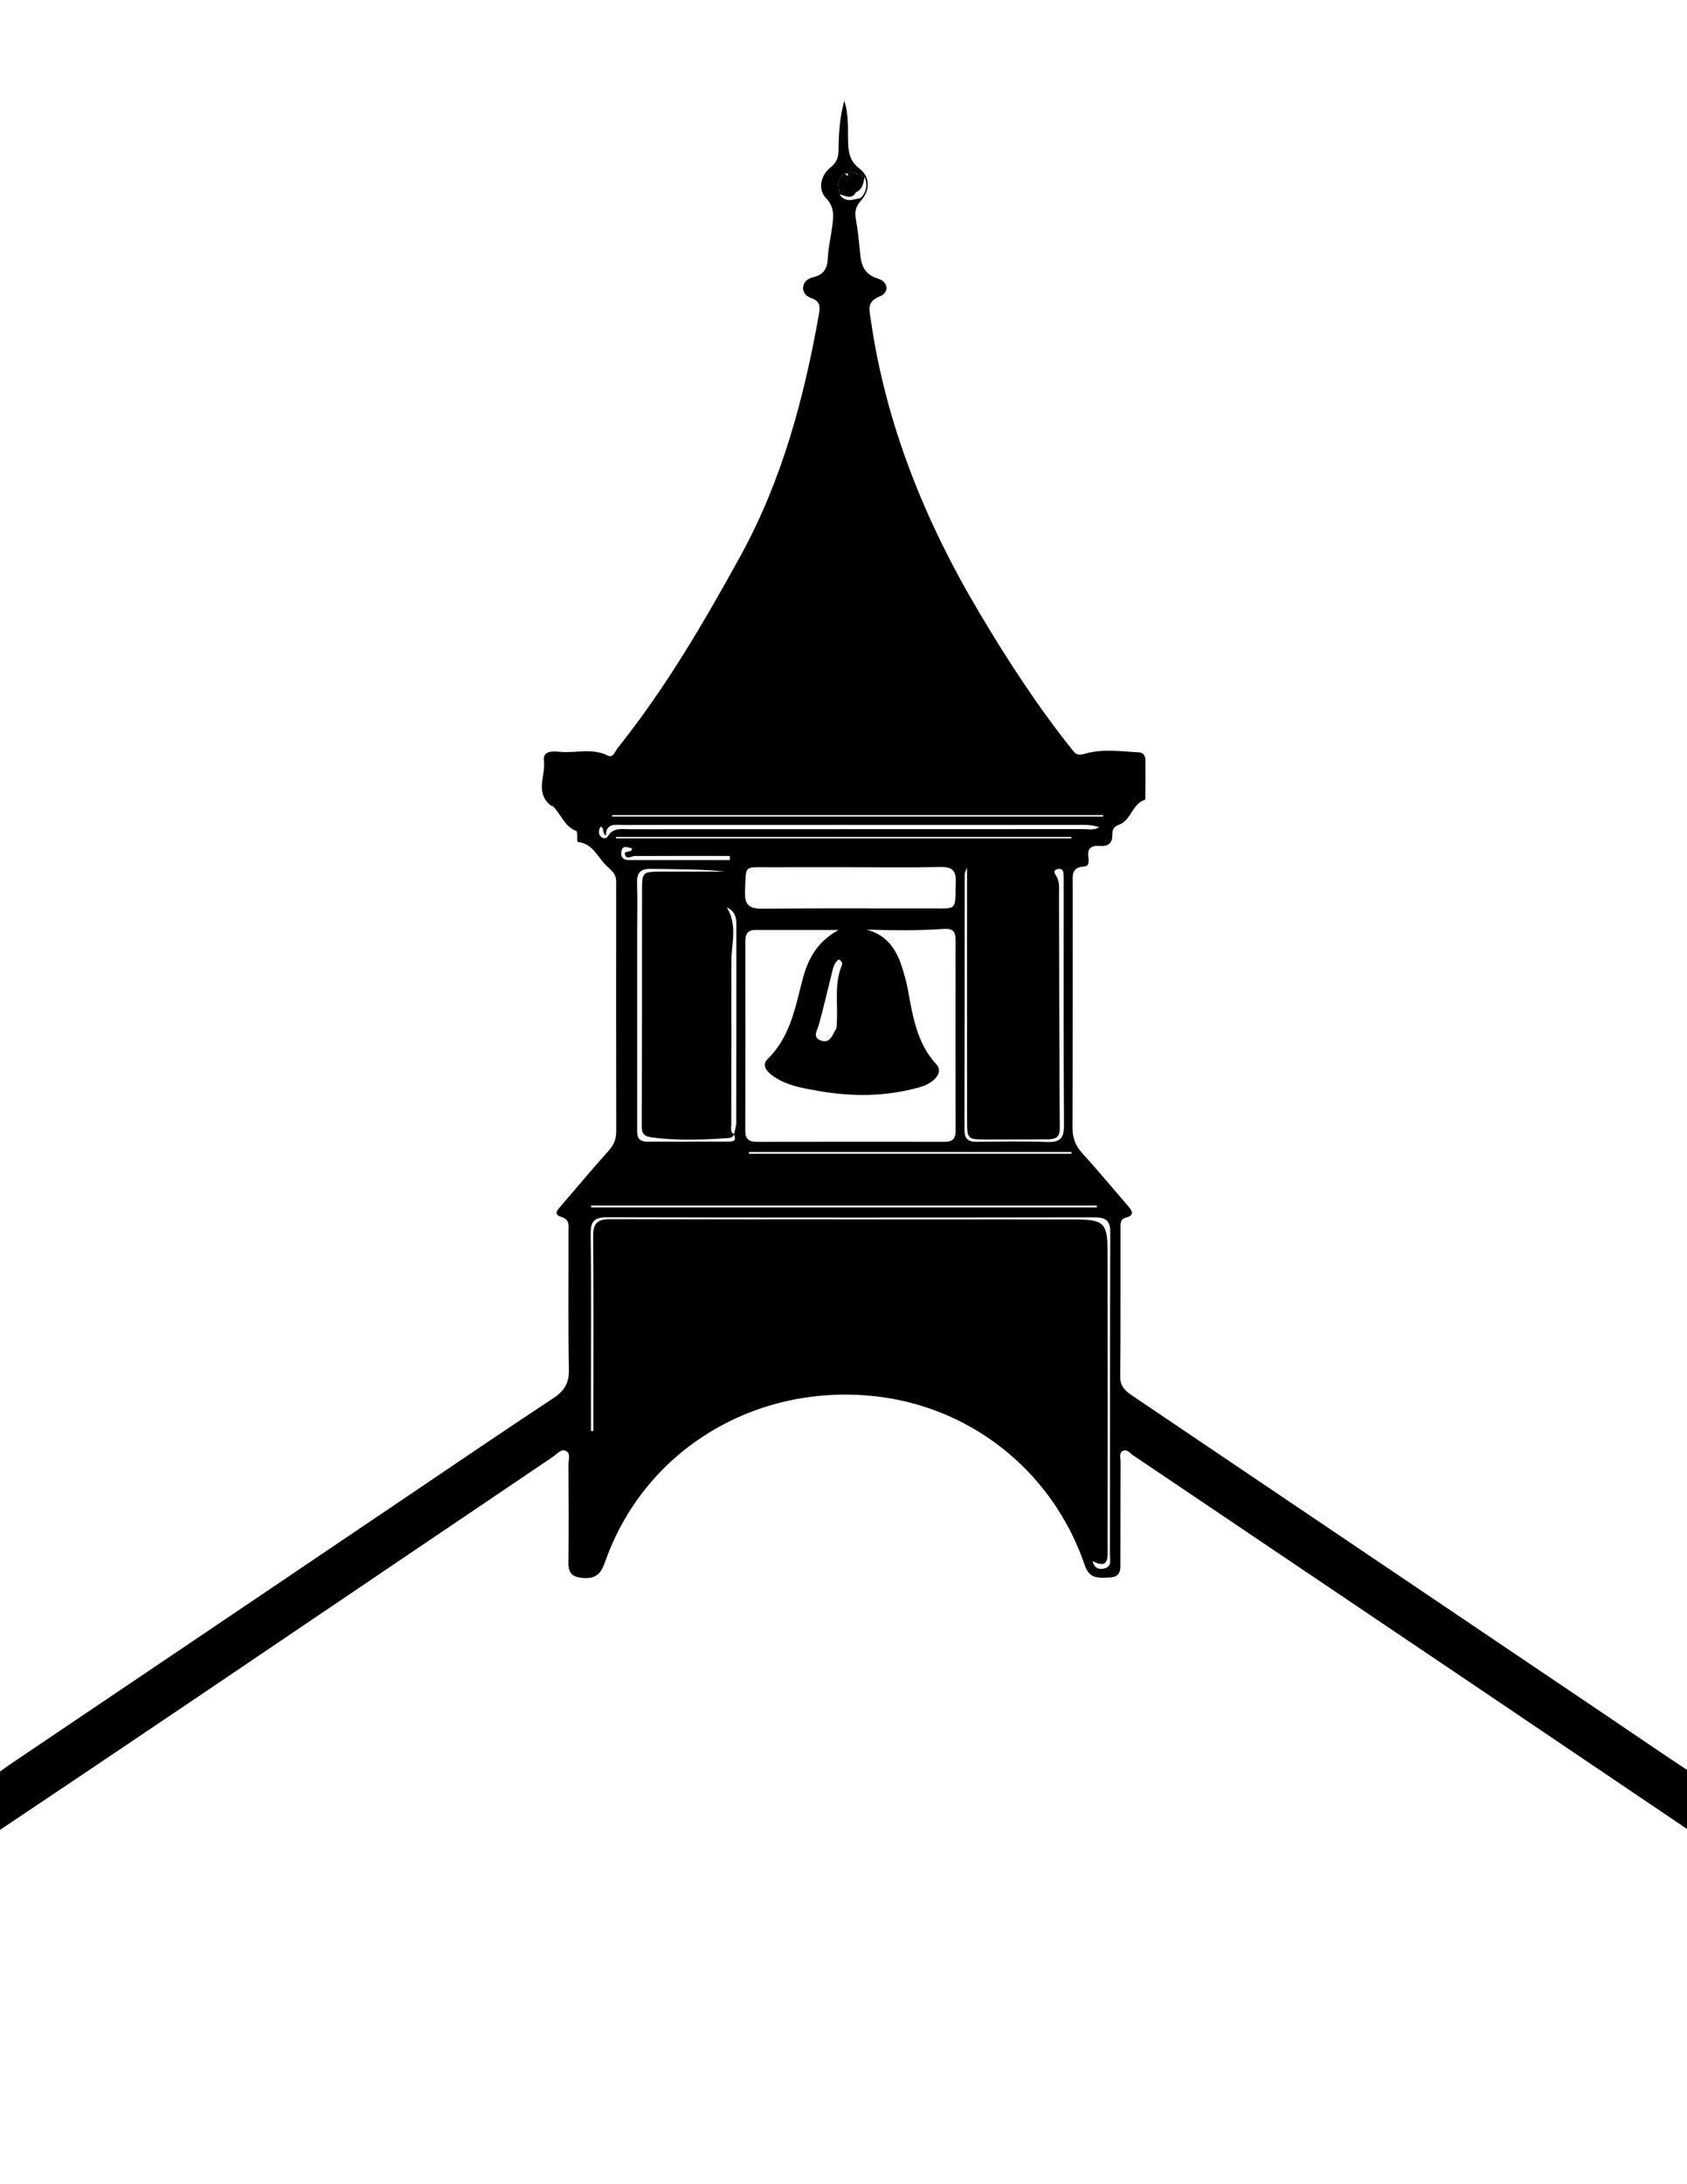 <?xml version="1.0" encoding="utf-8"?>
<!-- Generator: Adobe Illustrator 16.0.0, SVG Export Plug-In . SVG Version: 6.00 Build 0)  -->
<!DOCTYPE svg PUBLIC "-//W3C//DTD SVG 1.1//EN" "http://www.w3.org/Graphics/SVG/1.1/DTD/svg11.dtd">
<svg version="1.1" id="Layer_1" xmlns="http://www.w3.org/2000/svg" xmlns:xlink="http://www.w3.org/1999/xlink" x="0px" y="0px"
	 width="612px" height="792px" viewBox="0 0 612 792" enable-background="new 0 0 612 792" xml:space="preserve">
<g>
	<path fill-rule="evenodd" clip-rule="evenodd" d="M-4.511,647.138c1.733-3.097,5.306-5.457,12.408-10.236
		c46.733-31.443,93.397-62.979,140.091-94.477c17.573-11.854,35.084-23.795,52.792-35.466c4.034-2.659,5.681-5.553,5.596-10.292
		c-0.297-16.675-0.093-33.358-0.142-50.038c-0.006-2.104,0.651-4.394-2.693-5.409c-3.03-0.92-1.032-2.776,0.043-4.039
		c5.724-6.725,11.44-13.457,17.327-20.05c1.877-2.103,2.653-4.275,2.648-6.987c-0.05-30.152-0.036-60.304-0.018-90.456
		c0.001-2.678-1.427-3.827-3.5-5.749c-3.335-3.089-4.748-7.981-10.497-8.68c-0.324-0.04,0.133-3.7-0.51-3.949
		c-4.479-1.735-5.486-6.251-8.563-9.027c-0.102-0.091-0.368-0.007-0.484-0.093c-6.126-4.628-1.983-10.891-2.664-16.353
		c-0.475-3.813,3.354-3.432,5.899-3.215c5.743,0.491,11.643-1.468,17.287,1.356c1.935,0.968,2.614-1.545,3.535-2.695
		c17.295-21.637,31.11-45.244,44.361-69.286c15.341-27.829,23.268-57.589,28.705-88.219c0.481-2.718,0.353-4.598-2.759-5.663
		c-1.77-0.605-3.209-1.966-2.999-4.025c0.207-2.021,1.854-3.143,3.659-3.574c3.968-0.947,5.169-3.318,5.311-7.013
		c0.145-3.821,1.099-7.61,1.598-11.425c0.476-3.622,0.882-6.956-2.259-10.227c-3.031-3.156-2.038-8.23,1.666-11.166
		c2.24-1.776,2.847-3.72,2.869-6.245c0.051-6.009,0.45-11.995,2.081-17.864c1.713,5.072,1.235,10.201,1.405,15.279
		c0.126,3.643,0.732,6.699,4.113,9.27c3.853,2.929,3.972,7.808,0.55,11.602c-1.871,2.074-2.339,3.94-1.893,6.501
		c0.713,4.106,1.175,8.259,1.553,12.408c0.395,4.33,1.323,7.805,6.578,9.42c3.771,1.16,4.045,5.082,0.541,6.447
		c-4.739,1.845-3.754,4.786-3.271,8.135c5.465,38.195,19.679,73.416,39.569,106.774c10.155,17.03,20.924,33.653,33.395,49.243
		c1.277,1.595,1.79,2.528,4.903,1.619c6.195-1.809,12.98-0.811,19.521-0.465c1.552,0.082,2.269,1.367,2.282,2.758
		c0.043,4.648-0.006,9.296-0.023,13.944c-0.001,0.159-0.008,0.436-0.081,0.459c-4.796,1.507-4.964,7.454-9.451,9.068
		c-2.077,0.747-2.49,1.961-2.447,3.628c0.08,3.141-1.576,4.348-4.697,4.083c-3.043-0.259-4.387,0.996-4.015,3.947
		c0.179,1.418,0.442,3.391-1.559,3.511c-4.691,0.283-4.098,3.379-4.099,6.228c-0.012,29.51,0.04,59.021-0.064,88.532
		c-0.011,3.59,1.011,6.411,3.488,9.14c5.717,6.292,11.146,12.821,16.691,19.253c1.48,1.714,2.493,3.289-0.845,4.161
		c-2.185,0.57-1.931,2.41-1.933,3.97c-0.027,17.963,0.059,35.926-0.086,53.889c-0.026,3.492,2.081,5.159,4.608,6.861
		c21.567,14.532,43.122,29.083,64.684,43.624c36.807,24.822,73.613,49.642,110.418,74.462c9.467,6.385,18.862,12.869,28.434,19.105
		c2.984,1.942,4.304,4.177,4.11,7.588c-0.218,3.838-0.026,7.695-0.077,11.544c-0.014,1.087,0.202,2.376-0.968,3.07
		c-1.51,0.895-2.494-0.35-3.542-1.057c-27.603-18.621-55.188-37.264-82.792-55.879c-40.1-27.039-80.21-54.063-120.333-81.077
		c-1.051-0.708-2.038-2.189-3.427-1.602c-1.719,0.725-1.001,2.555-1.008,3.901c-0.055,12.029-0.014,24.058-0.053,36.087
		c-0.008,2.688,0.448,5.843-3.854,5.987c-3.787,0.127-7.294,0.783-9.049-4.374c-11.915-34.978-42.867-58.857-79.259-61.637
		c-42.536-3.249-80.772,20.922-94.646,59.992c-1.372,3.861-2.756,6.534-7.863,6.221c-4.126-0.253-5.619-1.675-5.572-5.543
		c0.142-11.867,0.076-23.736,0.009-35.604c-0.01-1.685,0.895-4.001-0.86-4.915c-1.804-0.94-3.295,1.105-4.724,2.069
		c-44.48,30.019-88.912,60.102-133.385,90.129c-22.784,15.385-45.629,30.688-68.463,46.004c-1.04,0.697-1.979,2.056-3.502,1.361
		c-1.495-0.683-1.038-2.201-1.167-3.434c-0.016-0.159-0.002-0.321-0.008-0.48C-6.139,654.065-6.244,650.234-4.511,647.138
		 M307.535,62.988l0.063-0.063c-0.368,0.003-0.735,0.006-1.104,0.008c-3.396,1.828-2.09,4.812-1.922,7.52
		c2.057,3.234,4.95,1.882,7.693,1.346c0.134-0.133,0.268-0.265,0.4-0.398c1.76-2.233,2.077-4.655,0.992-7.261
		c-0.816-0.362-1.632-0.724-2.447-1.085c-0.248-0.035-0.496-0.072-0.742-0.115c-0.723-0.266-1.444-0.533-2.166-0.799
		C308.046,62.424,307.791,62.706,307.535,62.988z M266.272,411.348c0.282-1.405,0.808-2.81,0.811-4.215
		c0.059-24.022,0.06-48.045,0.055-72.068c0-2.418-0.504-4.667-3.473-6.04c4.002,6.434,1.64,13.171,1.65,19.776
		c0.033,19.699-0.013,39.398-0.03,59.097c-0.001,1.241-0.464,2.614,1.047,3.408c-0.641,1.525-2.036,1.335-3.328,1.428
		c-8.813,0.635-17.602,0.855-26.416-0.285c-2.903-0.377-3.788-1.293-3.776-4.174c0.116-28.681,0.072-57.361,0.102-86.042
		c0.007-5.826,0.367-6.147,6.51-6.176c7.881-0.035,15.763-0.008,23.644-0.008c-8.973-0.946-17.938-0.826-26.898-1.003
		c-3.908-0.076-5.169,1.493-5.058,5.15c0.19,6.243,0.048,12.496,0.048,18.744c-0.001,23.233-0.003,46.466,0.005,69.699
		c0,2.567-0.42,5.349,3.679,5.325c9.65-0.056,19.301,0.026,28.95-0.031C265.314,413.926,267.533,414.115,266.272,411.348z
		 M314.4,337.099c7.194,1.868,10.717,7.011,12.773,13.434c0.831,2.595,1.595,5.232,2.099,7.903
		c1.846,9.775,3.189,19.688,10.432,27.525c1.558,1.685,1.046,3.6-0.5,5.184c-1.632,1.673-3.702,2.574-5.947,3.195
		c-12.05,3.333-24.216,3.374-36.448,1.223c-5.635-0.991-11.327-1.923-16.167-5.244c-2.272-1.559-4.597-3.907-2.145-6.315
		c8.024-7.883,9.888-18.133,12.491-28.237c1.851-7.185,4.792-13.92,13.209-18.551c-11.071,0-20.658-0.001-30.245,0
		c-2.817,0-3.572,1.666-3.57,4.088c0.021,22.924,0.038,45.849-0.007,68.773c-0.006,2.893,1.271,3.971,4.147,3.965
		c22.747-0.051,45.495-0.05,68.241-0.02c2.653,0.004,3.885-1.018,3.881-3.693c-0.033-23.244-0.027-46.489-0.005-69.734
		c0.003-2.813-1.041-3.975-4.151-3.758C333.194,337.483,323.881,337.346,314.4,337.099z M308.672,314.461
		c-9.809,0-19.618-0.025-29.427,0.008c-9.622,0.032-8.583-1.038-8.971,8.859c-0.197,5.003,1.683,6.232,6.507,6.178
		c20.073-0.223,40.15-0.058,60.226-0.11c10.72-0.027,9.377,1.086,9.721-9.609c0.139-4.318-1.48-5.496-5.689-5.403
		C330.255,314.623,319.462,314.464,308.672,314.461z M396.333,566.054c0.616,2.498,2.251,3.247,4.426,2.649
		c2.666-0.734,1.882-3.098,1.884-4.871c0.045-38.961-0.041-77.922,0.137-116.884c0.021-4.717-1.87-5.524-6.082-5.519
		c-58.759,0.097-117.518,0.108-176.277-0.029c-4.71-0.012-6.202,1.349-6.144,5.99c0.232,18.436,0.097,36.875,0.097,55.314
		c0,5.399,0,10.801,0,16.202c0.296,0.003,0.593,0.007,0.888,0.012c0-1.729,0-3.458,0-5.188c0.001-21.806,0.089-43.611-0.073-65.415
		c-0.033-4.451,1.259-6.255,6.102-6.244c56.14,0.123,112.28,0.057,168.421,0.1c10.722,0.008,12.066,1.256,12.087,11.47
		c0.071,36.557,0.036,73.111,0.019,109.668C401.814,567.269,400.296,568.042,396.333,566.054z M219.775,303.015
		c-1.584-1.207-0.333-2.815-1.943-3.273c-0.75,1.527-0.915,2.909,0.529,3.929c0.722,0.51,1.774,0.287,2.186-0.44
		c1.848-3.249,4.991-2.555,7.852-2.556c54.847-0.021,109.694-0.009,164.54-0.042c1.863-0.002,3.84,0.519,5.848-0.675
		c-2.89-1.027-5.66-0.844-8.396-0.845c-28.979-0.013-57.958-0.009-86.937-0.008c-25.868,0-51.736-0.008-77.604,0.019
		C223.148,299.125,219.891,298.36,219.775,303.015z M350.82,314.571c-0.568,1.52-0.855,1.929-0.856,2.339
		c-0.031,30.953-0.022,61.906-0.077,92.859c-0.006,3.073,1.279,4.292,4.414,4.254c8.513-0.104,17.034-0.254,25.536,0.055
		c4.688,0.17,6.182-1.294,6.151-5.973c-0.195-29.348-0.099-58.699-0.102-88.048c-0.001-1.122,0.013-2.248-0.073-3.365
		c-0.114-1.497-1.108-1.939-2.405-1.493c-1.429,0.493-0.839,1.471-0.305,2.292c1.423,2.191,1.072,4.644,1.08,7.026
		c0.083,28.225,0.083,56.45,0.281,84.673c0.024,3.651-2.107,3.916-4.676,3.943c-7.203,0.077-14.406,0.053-21.61,0.052
		c-7.294,0-7.339-0.009-7.347-7.219c-0.024-21.651-0.011-43.303-0.012-64.954C350.82,332.587,350.82,324.16,350.82,314.571z
		 M397.912,437.811c-0.001-0.225-0.002-0.448-0.003-0.672c-61.156,0-122.315,0-183.473,0c0.001,0.224,0.002,0.447,0.003,0.672
		C275.597,437.811,336.755,437.811,397.912,437.811z M222.191,295.563c-0.068,0.179-0.137,0.356-0.205,0.534
		c59.394,0,118.789,0,178.184,0c0-0.178,0-0.355-0.001-0.534C340.844,295.563,281.517,295.563,222.191,295.563z M388.746,303.988
		c-0.06-0.167-0.118-0.332-0.178-0.499c-55.032,0-110.064,0-165.098,0c0,0.167,0,0.332,0,0.499
		C278.563,303.988,333.654,303.988,388.746,303.988z M304.283,347.917c-1.762,1.218-2.09,3.206-2.569,5.186
		c-1.493,6.179-3.014,12.354-4.657,18.497c-0.554,2.076-2.49,4.501,0.687,5.678c3.419,1.268,4.248-2.034,5.498-4.097
		c0.45-0.742,0.279-1.862,0.337-2.813c0.408-6.777-0.987-13.703,1.813-20.29C305.677,349.408,305.533,348.488,304.283,347.917z
		 M388.653,418.342c0.022-0.207,0.047-0.415,0.069-0.623c-39.006,0-78.012,0-117.018,0c-0.001,0.208-0.002,0.416-0.003,0.623
		C310.686,418.342,349.67,418.342,388.653,418.342z M264.758,311.853c0.006-0.495,0.01-0.99,0.016-1.486
		c-11.509,0-23.017-0.021-34.526,0.03c-1.204,0.005-2.759,1.337-3.466-0.304c-0.863-2.003,2.682-0.556,2.464-2.502
		c-1.564-0.264-3.41-1.403-3.842,1.24c-0.322,1.972,0.702,3.022,2.771,3.022C240.369,311.853,252.564,311.853,264.758,311.853z"/>
	<path fill-rule="evenodd" clip-rule="evenodd" fill="none" d="M314.4,337.099c9.48,0.248,18.794,0.385,28.088-0.263
		c3.11-0.217,4.154,0.944,4.151,3.758c-0.022,23.245-0.028,46.49,0.005,69.734c0.004,2.676-1.228,3.697-3.881,3.693
		c-22.746-0.03-45.495-0.031-68.241,0.02c-2.876,0.006-4.153-1.072-4.147-3.965c0.045-22.925,0.028-45.849,0.007-68.773
		c-0.002-2.423,0.753-4.088,3.57-4.088c9.587-0.001,19.174,0,30.245,0c-8.417,4.63-11.359,11.366-13.209,18.551
		c-2.603,10.104-4.467,20.354-12.491,28.237c-2.452,2.408-0.127,4.756,2.145,6.315c4.84,3.321,10.532,4.253,16.167,5.244
		c12.232,2.151,24.398,2.11,36.448-1.223c2.245-0.621,4.315-1.522,5.947-3.195c1.546-1.583,2.058-3.499,0.5-5.184
		c-7.242-7.836-8.586-17.75-10.432-27.525c-0.504-2.671-1.268-5.308-2.099-7.903C325.117,344.11,321.595,338.966,314.4,337.099z"/>
	<path fill-rule="evenodd" clip-rule="evenodd" fill="none" d="M308.672,314.462c10.79,0.002,21.583,0.161,32.367-0.078
		c4.209-0.093,5.828,1.085,5.689,5.403c-0.344,10.696,0.999,9.582-9.721,9.609c-20.076,0.052-40.153-0.113-60.226,0.11
		c-4.825,0.054-6.704-1.175-6.507-6.178c0.388-9.897-0.651-8.828,8.971-8.859C289.054,314.436,298.863,314.461,308.672,314.462z"/>
	<path fill-rule="evenodd" clip-rule="evenodd" fill="none" d="M396.333,566.054c3.963,1.988,5.481,1.215,5.483-2.744
		c0.018-36.557,0.053-73.111-0.019-109.668c-0.021-10.214-1.365-11.462-12.087-11.47c-56.141-0.043-112.281,0.023-168.421-0.1
		c-4.843-0.011-6.134,1.793-6.102,6.244c0.162,21.804,0.074,43.609,0.073,65.415c0,1.729,0,3.458,0,5.188
		c-0.295-0.005-0.592-0.009-0.888-0.012c0-5.401,0-10.803,0-16.202c0-18.439,0.135-36.879-0.097-55.314
		c-0.058-4.642,1.434-6.002,6.144-5.99c58.759,0.138,117.519,0.126,176.277,0.029c4.212-0.006,6.104,0.802,6.082,5.519
		c-0.178,38.962-0.092,77.923-0.137,116.884c-0.002,1.773,0.782,4.137-1.884,4.871C398.584,569.301,396.949,568.552,396.333,566.054
		z"/>
	<path fill-rule="evenodd" clip-rule="evenodd" fill="none" d="M219.775,303.015c0.115-4.654,3.373-3.889,6.074-3.892
		c25.868-0.027,51.736-0.019,77.604-0.019c28.979-0.001,57.957-0.005,86.937,0.008c2.736,0.001,5.507-0.182,8.396,0.845
		c-2.008,1.194-3.984,0.673-5.848,0.675c-54.846,0.033-109.692,0.021-164.54,0.042c-2.861,0.001-6.003-0.693-7.852,2.556
		c-0.412,0.727-1.464,0.95-2.186,0.44c-1.444-1.021-1.279-2.402-0.529-3.929C219.442,300.2,218.191,301.808,219.775,303.015z"/>
	<path fill-rule="evenodd" clip-rule="evenodd" fill="none" d="M350.82,314.571c0,9.588,0,18.016,0,26.443
		c0.001,21.651-0.013,43.303,0.012,64.954c0.008,7.21,0.053,7.219,7.347,7.219c7.204,0.001,14.407,0.025,21.61-0.052
		c2.568-0.027,4.7-0.292,4.676-3.943c-0.198-28.224-0.198-56.449-0.281-84.673c-0.008-2.382,0.343-4.834-1.08-7.026
		c-0.534-0.822-1.124-1.8,0.305-2.292c1.297-0.446,2.291-0.004,2.405,1.493c0.086,1.117,0.072,2.243,0.073,3.365
		c0.003,29.349-0.094,58.7,0.102,88.048c0.03,4.679-1.463,6.143-6.151,5.973c-8.502-0.309-17.023-0.158-25.536-0.055
		c-3.135,0.038-4.42-1.181-4.414-4.254c0.055-30.953,0.046-61.906,0.077-92.859C349.965,316.5,350.252,316.091,350.82,314.571z"/>
	<path fill-rule="evenodd" clip-rule="evenodd" fill="none" d="M266.272,411.348c1.261,2.768-0.958,2.578-2.478,2.586
		c-9.649,0.058-19.3-0.024-28.95,0.031c-4.1,0.023-3.679-2.758-3.679-5.325c-0.008-23.232-0.006-46.465-0.005-69.699
		c0-6.249,0.142-12.501-0.048-18.744c-0.111-3.658,1.149-5.226,5.058-5.15c8.96,0.177,17.925,0.057,26.898,1.003
		c-7.881,0-15.763-0.026-23.644,0.008c-6.143,0.028-6.503,0.35-6.51,6.176c-0.03,28.681,0.014,57.361-0.102,86.042
		c-0.012,2.881,0.873,3.797,3.776,4.174c8.814,1.141,17.603,0.92,26.416,0.285c1.292-0.093,2.688,0.098,3.328-1.428L266.272,411.348
		z"/>
	<path fill-rule="evenodd" clip-rule="evenodd" fill="none" d="M397.912,437.811c-61.157,0-122.315,0-183.473,0
		c-0.001-0.225-0.002-0.448-0.003-0.672c61.157,0,122.316,0,183.473,0C397.91,437.362,397.911,437.586,397.912,437.811z"/>
	<path fill-rule="evenodd" clip-rule="evenodd" fill="none" d="M222.191,295.563c59.326,0,118.653,0,177.978,0
		c0.001,0.179,0.001,0.356,0.001,0.534c-59.396,0-118.79,0-178.184,0C222.054,295.919,222.123,295.741,222.191,295.563z"/>
	<path fill-rule="evenodd" clip-rule="evenodd" fill="none" d="M388.746,303.988c-55.092,0-110.183,0-165.275,0
		c0-0.167,0-0.332,0-0.499c55.033,0,110.065,0,165.098,0C388.628,303.656,388.687,303.822,388.746,303.988z"/>
	<path fill-rule="evenodd" clip-rule="evenodd" fill="none" d="M266.332,411.307c-1.512-0.794-1.048-2.167-1.047-3.408
		c0.017-19.699,0.063-39.398,0.03-59.097c-0.01-6.605,2.353-13.342-1.65-19.776c2.969,1.373,3.473,3.621,3.473,6.04
		c0.005,24.023,0.004,48.046-0.055,72.068c-0.003,1.405-0.529,2.81-0.811,4.215L266.332,411.307z"/>
	<path fill-rule="evenodd" clip-rule="evenodd" fill="none" d="M388.653,418.342c-38.983,0-77.968,0-116.952,0
		c0.001-0.207,0.002-0.415,0.003-0.623c39.006,0,78.012,0,117.018,0C388.7,417.927,388.676,418.135,388.653,418.342z"/>
	<path fill-rule="evenodd" clip-rule="evenodd" fill="none" d="M264.758,311.853c-12.194,0-24.389,0-36.583,0
		c-2.069,0-3.093-1.05-2.771-3.022c0.433-2.643,2.278-1.504,3.842-1.24c0.218,1.946-3.327,0.499-2.464,2.502
		c0.707,1.641,2.262,0.309,3.466,0.304c11.509-0.051,23.017-0.03,34.526-0.03C264.768,310.863,264.764,311.358,264.758,311.853z"/>
	<path fill-rule="evenodd" clip-rule="evenodd" d="M308.303,62.142c0.722,0.266,1.443,0.533,2.166,0.799l0.355,0.185l0.387-0.07
		c0.815,0.362,1.631,0.724,2.446,1.083c-0.479,2.167-0.624,4.517-3.153,5.571l0.035-0.035c-1.629,2.927-3.879,1.244-5.968,0.773
		c-0.167-2.704-1.474-5.688,1.925-7.515c0.364,0.318,0.727,0.637,1.09,0.957l-0.04,0.04c0.018-0.334,0.034-0.67,0.052-1.005
		l-0.063,0.063C307.791,62.705,308.047,62.423,308.303,62.142z"/>
	<path fill-rule="evenodd" clip-rule="evenodd" fill="none" d="M310.504,69.71c2.529-1.055,2.674-3.404,3.153-5.571
		c1.086,2.608,0.769,5.03-0.991,7.264c-0.002,0.001-0.383,0.021-0.383,0.021l-0.018,0.376c-2.743,0.536-5.637,1.888-7.693-1.349
		c2.088,0.469,4.338,2.152,5.967-0.775L310.504,69.71z"/>
	<path fill-rule="evenodd" clip-rule="evenodd" fill="none" d="M311.211,63.056l-0.387,0.07l-0.355-0.185
		C310.715,62.983,310.963,63.021,311.211,63.056z"/>
	<path fill-rule="evenodd" clip-rule="evenodd" fill="none" d="M307.598,62.926c-0.018,0.335-0.034,0.67-0.052,1.005l0.04-0.04
		c-0.363-0.319-0.726-0.638-1.09-0.957C306.862,62.932,307.229,62.929,307.598,62.926z"/>
	<path fill-rule="evenodd" clip-rule="evenodd" fill="none" d="M308.303,62.142c-0.256,0.281-0.512,0.563-0.768,0.846
		C307.791,62.706,308.046,62.424,308.303,62.142z"/>
	<path fill-rule="evenodd" clip-rule="evenodd" fill="none" d="M307.546,63.931l0.04-0.04L307.546,63.931z"/>
	<path fill-rule="evenodd" clip-rule="evenodd" fill="none" d="M310.539,69.676l-0.035,0.035L310.539,69.676z"/>
	<path fill-rule="evenodd" clip-rule="evenodd" d="M312.266,71.8l0.018-0.376c0,0,0.381-0.02,0.383-0.021
		C312.533,71.535,312.399,71.667,312.266,71.8z"/>
</g>
</svg>
